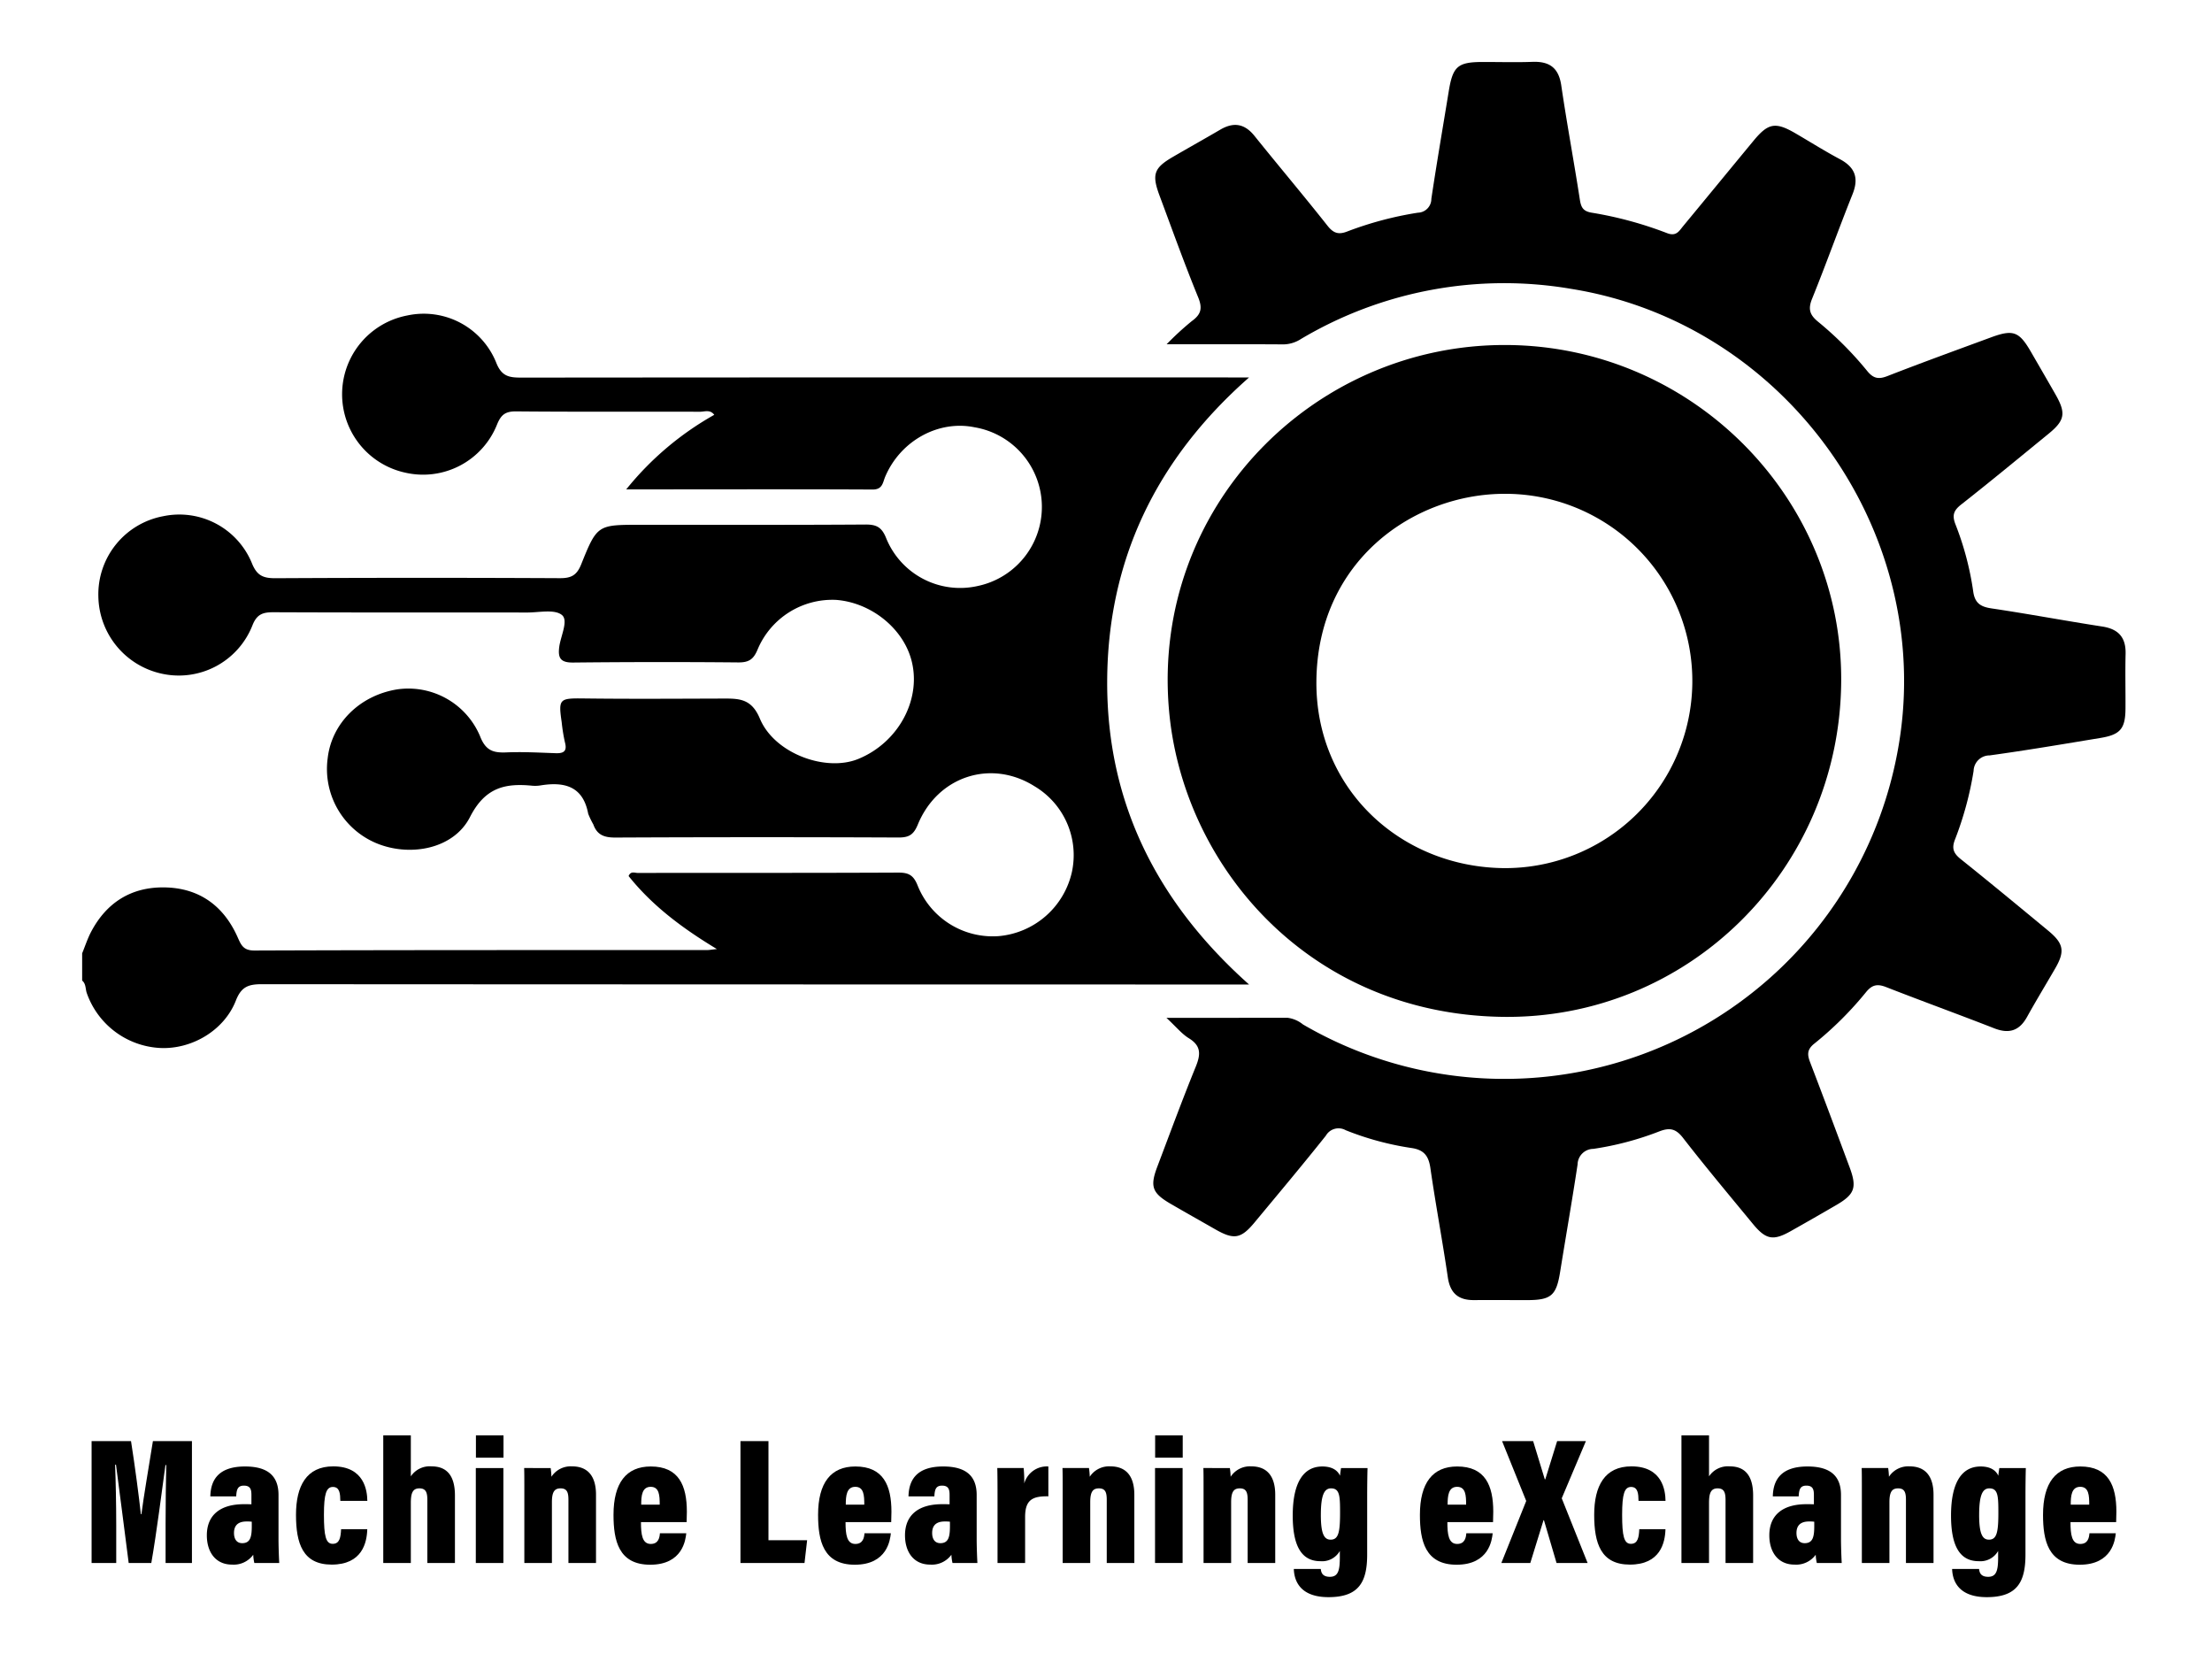 <svg id="Layer_1" data-name="Layer 1" xmlns="http://www.w3.org/2000/svg" viewBox="0 0 414.687 311.526"><path d="M31.044,285.635c0-3.55.056-8.274.123-11.032h-.149c-.671,4.765-1.623,12.487-2.651,18.35H24.125c-.8-6.098-1.749-13.785-2.377-18.405h-.171c.112,2.685.213,7.302.213,11.26v7.146H17.172V270.107H24.561c.752,4.769,1.501,10.502,1.846,13.705h.104c.438-3.401,1.298-8.363,2.156-13.705H35.983v22.845H31.044Z"/><path d="M52.213,288.568c0,1.216.08,3.49.136,4.384H47.68a8.152,8.152,0,0,1-.205-1.544,4.518,4.518,0,0,1-3.972,1.849c-3.157,0-4.727-2.434-4.727-5.481,0-3.889,2.621-5.842,6.945-5.842.518,0,1.053,0,1.413.021v-1.731c0-.959-.138-1.769-1.405-1.769-1.179,0-1.382.745-1.448,2.015H39.432c.067-3.14,1.595-5.604,6.503-5.604,4.142,0,6.278,1.666,6.278,5.334Zm-5.013-3.349a6.912,6.912,0,0,0-.98-.044c-1.786,0-2.353.945-2.353,2.158,0,1.03.428,1.907,1.54,1.907,1.522,0,1.793-1.18,1.793-3.18Z"/><path d="M68.852,286.625c-.068,2.521-.955,6.632-6.671,6.632-5.439,0-6.69-3.99-6.69-9.329,0-5.408,1.962-9.083,6.977-9.083,5.849,0,6.374,4.577,6.396,6.466H63.802c-.021-1.33-.104-2.608-1.393-2.608-1.243,0-1.68,1.304-1.68,5.212,0,3.998.354,5.449,1.646,5.449,1.344,0,1.492-1.295,1.57-2.738Z"/><path d="M77.02,269.028v7.686a4.257,4.257,0,0,1,3.891-1.869c3.084,0,4.376,2.033,4.376,5.455v12.652h-5.171V281.167c0-1.351-.225-2.199-1.492-2.199-1.301,0-1.604.969-1.604,2.754v11.23H71.85V269.028Z"/><path d="M89.201,275.159h5.17v17.793H89.201Zm.021-6.131h5.17v4.188H89.222Z"/><path d="M98.298,280.746c0-3.667,0-4.663-.034-5.587H103.23a13.387,13.387,0,0,1,.146,1.63,4.32,4.32,0,0,1,3.871-1.944c3.014,0,4.487,1.918,4.487,5.308v12.8H106.564v-11.833c0-1.372-.246-2.151-1.47-2.151-1.104,0-1.626.604-1.626,2.574v11.41H98.298Z"/><path d="M120.163,285.293c0,2.318.227,4.093,1.836,4.093,1.444,0,1.657-1.189,1.713-2.001h4.943c-.127,1.193-.653,5.894-6.76,5.894-5.914,0-6.88-4.519-6.88-9.352,0-5.998,2.402-9.061,6.983-9.061,5.257,0,6.768,3.562,6.768,8.481,0,.605-.021,1.58-.043,1.945Zm3.514-3.276c0-1.729-.078-3.338-1.69-3.338-1.632,0-1.779,1.695-1.779,3.338Z"/><path d="M138.816,270.107h5.249v18.581h7.248l-.489,4.264H138.816Z"/><path d="M158.515,285.293c0,2.318.227,4.093,1.836,4.093,1.444,0,1.657-1.189,1.713-2.001h4.943c-.127,1.193-.653,5.894-6.76,5.894-5.914,0-6.88-4.519-6.88-9.352,0-5.998,2.402-9.061,6.983-9.061,5.257,0,6.768,3.562,6.768,8.481,0,.605-.021,1.58-.043,1.945Zm3.514-3.276c0-1.729-.078-3.338-1.69-3.338-1.632,0-1.779,1.695-1.779,3.338Z"/><path d="M183.099,288.568c0,1.216.08,3.49.136,4.384H178.566a8.152,8.152,0,0,1-.205-1.544,4.519,4.519,0,0,1-3.972,1.849c-3.157,0-4.727-2.434-4.727-5.481,0-3.889,2.621-5.842,6.945-5.842.518,0,1.053,0,1.413.021v-1.731c0-.959-.138-1.769-1.405-1.769-1.179,0-1.382.745-1.448,2.015h-4.85c.067-3.14,1.595-5.604,6.503-5.604,4.142,0,6.278,1.666,6.278,5.334Zm-5.013-3.349a6.912,6.912,0,0,0-.98-.044c-1.786,0-2.353.945-2.353,2.158,0,1.03.428,1.907,1.54,1.907,1.522,0,1.793-1.18,1.793-3.18Z"/><path d="M187.009,281.208c0-3.016-.012-4.845-.046-6.049h4.943a27.363,27.363,0,0,1,.113,2.89,4.389,4.389,0,0,1,4.518-3.183v5.593c-3.031-.065-4.358.71-4.358,3.868v8.625h-5.17Z"/><path d="M199.219,280.746c0-3.667,0-4.663-.034-5.587h4.966a13.389,13.389,0,0,1,.146,1.63,4.32,4.32,0,0,1,3.871-1.944c3.014,0,4.487,1.918,4.487,5.308v12.8h-5.171v-11.833c0-1.372-.246-2.151-1.47-2.151-1.104,0-1.626.604-1.626,2.574v11.41H199.219Z"/><path d="M216.536,275.159h5.17v17.793h-5.17Zm.021-6.131h5.17v4.188h-5.17Z"/><path d="M225.633,280.746c0-3.667,0-4.663-.034-5.587H230.565a13.387,13.387,0,0,1,.146,1.63,4.32,4.32,0,0,1,3.871-1.944c3.014,0,4.487,1.918,4.487,5.308v12.8H233.899v-11.833c0-1.372-.246-2.151-1.47-2.151-1.104,0-1.626.604-1.626,2.574v11.41h-5.17Z"/><path d="M256.306,291.356c0,5.11-1.511,8.002-7.245,8.002-5.097,0-6.429-2.8-6.507-5.284H247.608c.067.57.229,1.471,1.705,1.471,1.566,0,1.867-1.211,1.867-3.653v-1.191a3.826,3.826,0,0,1-3.664,1.915c-3.729,0-5.166-3.219-5.166-8.553,0-6.203,2.024-9.196,5.551-9.196,2.134,0,2.973.976,3.315,1.735.033-.438.125-1.05.192-1.442h4.965c-.033,1.081-.067,3.042-.067,5.583Zm-8.685-7.417c0,3.508.598,4.644,1.835,4.644,1.49,0,1.768-1.437,1.768-5.064,0-3.098-.056-4.551-1.689-4.551C248.287,278.968,247.622,280.164,247.622,283.939Z"/><path d="M271.341,285.293c0,2.318.227,4.093,1.836,4.093,1.444,0,1.657-1.189,1.713-2.001h4.943c-.127,1.193-.653,5.894-6.76,5.894-5.914,0-6.88-4.519-6.88-9.352,0-5.998,2.402-9.061,6.983-9.061,5.257,0,6.768,3.562,6.768,8.481,0,.605-.021,1.58-.043,1.945Zm3.514-3.276c0-1.729-.078-3.338-1.69-3.338-1.632,0-1.779,1.695-1.779,3.338Z"/><path d="M291.807,292.952l-2.36-8.012h-.082l-2.475,8.012h-5.428l4.661-11.623-4.527-11.222h5.823l2.19,7.175.094-.022,2.218-7.152h5.392L292.781,280.829l4.849,12.123Z"/><path d="M312.226,286.625c-.068,2.521-.955,6.632-6.671,6.632-5.439,0-6.69-3.99-6.69-9.329,0-5.408,1.962-9.083,6.977-9.083,5.849,0,6.374,4.577,6.396,6.466h-5.062c-.021-1.33-.104-2.608-1.393-2.608-1.243,0-1.68,1.304-1.68,5.212,0,3.998.354,5.449,1.645,5.449,1.344,0,1.492-1.295,1.57-2.738Z"/><path d="M320.394,269.028v7.686a4.257,4.257,0,0,1,3.891-1.869c3.084,0,4.376,2.033,4.376,5.455v12.652h-5.171V281.167c0-1.351-.225-2.199-1.492-2.199-1.301,0-1.604.969-1.604,2.754v11.23h-5.17V269.028Z"/><path d="M345.134,288.568c0,1.216.08,3.49.136,4.384h-4.669a8.152,8.152,0,0,1-.205-1.544,4.519,4.519,0,0,1-3.972,1.849c-3.157,0-4.727-2.434-4.727-5.481,0-3.889,2.621-5.842,6.945-5.842.518,0,1.053,0,1.413.021v-1.731c0-.959-.138-1.769-1.405-1.769-1.179,0-1.382.745-1.448,2.015h-4.85c.067-3.14,1.595-5.604,6.503-5.604,4.142,0,6.278,1.666,6.278,5.334Zm-5.013-3.349a6.912,6.912,0,0,0-.98-.044c-1.786,0-2.353.945-2.353,2.158,0,1.03.428,1.907,1.54,1.907,1.522,0,1.793-1.18,1.793-3.18Z"/><path d="M349.045,280.746c0-3.667,0-4.663-.034-5.587h4.966a13.387,13.387,0,0,1,.146,1.63,4.32,4.32,0,0,1,3.871-1.944c3.014,0,4.487,1.918,4.487,5.308v12.8h-5.171v-11.833c0-1.372-.246-2.151-1.47-2.151-1.104,0-1.626.604-1.626,2.574v11.41h-5.17Z"/><path d="M379.718,291.356c0,5.11-1.511,8.002-7.245,8.002-5.097,0-6.429-2.8-6.507-5.284h5.054c.067.57.229,1.471,1.705,1.471,1.566,0,1.867-1.211,1.867-3.653v-1.191a3.826,3.826,0,0,1-3.664,1.915c-3.729,0-5.166-3.219-5.166-8.553,0-6.203,2.024-9.196,5.551-9.196,2.134,0,2.973.976,3.315,1.735.033-.438.125-1.05.192-1.442h4.965c-.033,1.081-.067,3.042-.067,5.583Zm-8.685-7.417c0,3.508.598,4.644,1.835,4.644,1.49,0,1.768-1.437,1.768-5.064,0-3.098-.056-4.551-1.689-4.551C371.699,278.968,371.034,280.164,371.034,283.939Z"/><path d="M388.158,285.293c0,2.318.227,4.093,1.836,4.093,1.444,0,1.657-1.189,1.713-2.001H396.65c-.127,1.193-.653,5.894-6.76,5.894-5.914,0-6.88-4.519-6.88-9.352,0-5.998,2.402-9.061,6.983-9.061,5.257,0,6.768,3.562,6.768,8.481,0,.605-.021,1.58-.043,1.945Zm3.514-3.276c0-1.729-.078-3.338-1.69-3.338-1.632,0-1.779,1.695-1.779,3.338Z"/><path d="M15.401,178.688c.557-1.355,1.008-2.766,1.69-4.056,2.891-5.474,7.507-8.374,13.673-8.305,6.466.073,11.077,3.348,13.725,9.204.692,1.532,1.055,2.635,3.22,2.627,28.308-.103,56.616-.077,84.924-.088.313-0.0.625-.063,1.763-.185-6.578-3.965-12.16-8.184-16.55-13.684.394-.981,1.134-.583,1.694-.584,16.282-.02,32.565.013,48.846-.062,1.968-.009,2.882.481,3.659,2.459a15.155,15.155,0,0,0,15.201,9.444,15.448,15.448,0,0,0,13.694-11.967,15.019,15.019,0,0,0-7.018-16.133c-8.111-5.099-18.118-1.901-21.86,7.197-.803,1.953-1.7,2.43-3.665,2.422q-26.498-.115-52.997.008c-2.091.011-3.452-.456-4.169-2.462a15.158,15.158,0,0,1-.961-2.003c-.96-5.128-4.404-6.026-8.851-5.322a6.282,6.282,0,0,1-1.59.076c-5.152-.518-8.891.322-11.724,5.876-3.055,5.989-11.213,7.507-17.516,4.906a15.074,15.074,0,0,1-9.158-15.935c.749-6.578,6.044-11.807,13.08-12.917a14.589,14.589,0,0,1,15.484,8.779c1.049,2.717,2.477,3.145,4.942,3.041,3.073-.13,6.161.043,9.241.15,1.524.053,2.174-.393,1.731-2.037a32.735,32.735,0,0,1-.608-3.773c-.646-4.406-.416-4.507,4.16-4.452,8.697.106,17.396.047,26.094.021,3.003-.009,5.335.002,6.898,3.753,2.729,6.55,12.347,10.055,18.442,7.568,7.684-3.135,12.054-11.483,9.875-18.862-1.726-5.842-7.605-10.446-13.985-10.95a15.186,15.186,0,0,0-14.727,9.224c-.78,1.929-1.665,2.511-3.673,2.493q-15.455-.141-30.912.023c-2.383.029-2.918-.821-2.624-2.977.279-2.049,1.763-4.925.481-5.944-1.396-1.111-4.251-.454-6.471-.457-15.857-.019-31.714.021-47.57-.05-2.019-.009-3.146.361-3.977,2.491a14.832,14.832,0,0,1-17.125,8.994A15.08,15.08,0,0,1,18.44,111.793a14.897,14.897,0,0,1,12.151-15.037,14.707,14.707,0,0,1,16.63,8.798c.937,2.344,2.126,2.833,4.427,2.822q26.658-.138,53.317-.007c2.091.009,3.159-.515,3.989-2.584,2.995-7.461,3.096-7.42,11.136-7.421,14.048-0,28.096.045,42.142-.049,2.09-.014,3.072.487,3.904,2.567a14.961,14.961,0,0,0,17.156,8.953,15.141,15.141,0,0,0-.579-29.746c-6.801-1.401-13.912,2.535-16.763,9.262-.463,1.092-.476,2.413-2.363,2.403-14.047-.072-28.095-.032-42.142-.027-1.14 0-2.279,0-4.043,0a56.954,56.954,0,0,1,16.502-13.976c-.78-1.045-1.811-.575-2.658-.577-11.493-.034-22.987.04-34.48-.067-2.046-.019-2.85.637-3.607,2.514a14.924,14.924,0,0,1-17.164,8.974,15.035,15.035,0,0,1,.39-29.471A14.646,14.646,0,0,1,93.005,67.918c1.022,2.657,2.462,2.859,4.734,2.857q66.247-.057,132.494-.029c1.038,0,2.077,0,3.933,0-17.569,15.462-26.531,34.442-26.601,56.985-.069,22.537,9.187,41.278,26.597,56.796-1.777,0-2.886,0-3.995,0q-90.511-.003-181.022-.055c-2.499-.003-3.889.412-4.922,3.057-2.211,5.658-8.337,9.199-14.248,8.895A15.412,15.412,0,0,1,16.268,186.13c-.27-.784-.127-1.727-.867-2.337Z"/><path d="M218.669,190.773c8.12,0,15.42.004,22.72-.005a5.746,5.746,0,0,1,2.878,1.245A74.954,74.954,0,0,0,355.64,141.388c7.877-40.545-20.29-80.711-61.072-87.243a74.571,74.571,0,0,0-50.659,9.384,6.225,6.225,0,0,1-3.272,1.02c-7.021-.046-14.042-.022-21.928-.022a54.985,54.985,0,0,1,4.715-4.338c1.746-1.257,2.044-2.402,1.195-4.474-2.573-6.282-4.863-12.681-7.235-19.044-1.489-3.994-1.062-5.195,2.534-7.284,2.94-1.708,5.911-3.365,8.845-5.084,2.503-1.467,4.56-1.144,6.424,1.176,4.528,5.636,9.199,11.157,13.68,16.829,1.123,1.421,2.078,1.719,3.727,1.071a65.529,65.529,0,0,1,13.219-3.513,2.593,2.593,0,0,0,2.526-2.599c1.003-6.721,2.162-13.418,3.254-20.125.77-4.73,1.68-5.52,6.432-5.524,3.086-.003,6.176.091,9.258-.024,3.183-.118,4.921,1.094,5.409,4.412,1.048,7.142,2.378,14.243,3.48,21.378.224,1.448.58,2.196,2.194,2.475a71.256,71.256,0,0,1,14.126,3.826c1.773.701,2.295-.392,3.068-1.325,4.408-5.323,8.787-10.67,13.192-15.995,2.757-3.333,4.11-3.554,7.893-1.347,2.754,1.606,5.456,3.31,8.268,4.808,2.856,1.522,3.605,3.529,2.386,6.574-2.604,6.502-4.954,13.107-7.585,19.598-.779,1.921-.458,3.012,1.116,4.298a65.241,65.241,0,0,1,9.225,9.247c1.149,1.405,2.12,1.594,3.782.946,6.429-2.506,12.919-4.858,19.394-7.245,4.185-1.542,5.296-1.129,7.51,2.698,1.543,2.667,3.091,5.33,4.617,8.006,1.993,3.498,1.756,4.852-1.32,7.362-5.437,4.438-10.846,8.912-16.364,13.247-1.391,1.093-1.749,1.98-1.099,3.673a56.005,56.005,0,0,1,3.342,12.594c.296,2.209,1.359,2.903,3.436,3.211,6.936,1.03,13.832,2.327,20.762,3.397,3.073.474,4.451,2.064,4.373,5.152-.085,3.4.001,6.804-.02,10.206-.023,3.777-.949,4.908-4.679,5.523-6.92,1.143-13.837,2.318-20.784,3.274a2.994,2.994,0,0,0-3.012,2.909,62.614,62.614,0,0,1-3.499,12.884c-.685,1.762-.174,2.64,1.164,3.709,5.482,4.382,10.887,8.861,16.299,13.33,2.948,2.434,3.198,3.88,1.326,7.111-1.757,3.033-3.579,6.03-5.28,9.093-1.443,2.599-3.38,3.193-6.137,2.116-6.727-2.628-13.52-5.09-20.247-7.719-1.619-.633-2.618-.496-3.788.936a64.843,64.843,0,0,1-9.709,9.662c-1.384,1.106-1.317,2.076-.77,3.501,2.511,6.542,4.959,13.108,7.4,19.677,1.406,3.784.951,5.058-2.476,7.055q-4.269,2.488-8.577,4.91c-3.289,1.85-4.649,1.596-7.108-1.392-4.391-5.336-8.838-10.631-13.072-16.09-1.367-1.763-2.523-1.973-4.504-1.197a57.107,57.107,0,0,1-12.302,3.253,2.984,2.984,0,0,0-2.962,2.93c-1.015,6.719-2.191,13.414-3.27,20.123-.718,4.463-1.678,5.3-6.276,5.295-3.299-.004-6.598-.024-9.897-.004-2.91.017-4.447-1.287-4.882-4.27-.996-6.828-2.282-13.614-3.264-20.444-.331-2.302-1.191-3.464-3.595-3.798a54.821,54.821,0,0,1-12.278-3.325,2.741,2.741,0,0,0-3.728,1.02c-4.37,5.489-8.883,10.865-13.366,16.264-2.556,3.078-3.872,3.286-7.363,1.291-2.768-1.582-5.547-3.145-8.306-4.744-3.536-2.048-3.982-3.258-2.557-7.015,2.371-6.249,4.677-12.525,7.198-18.714.925-2.271,1.059-3.901-1.288-5.343C221.546,193.782,220.512,192.481,218.669,190.773Z"/><path d="M345.17,127.791c-.28,35.146-28.661,63.391-63.667,62.798-36.421-.616-59.963-28.637-62.375-57.804-3.125-37.778,27.128-68.312,63.296-68.119C317.24,64.851,345.444,93.328,345.17,127.791ZM282.142,92.556c-17.224-.024-35.194,12.671-35.355,35.173-.144,20.138,15.786,34.785,35.136,34.985a35.08,35.08,0,1,0,.219-70.159Z"/></svg>